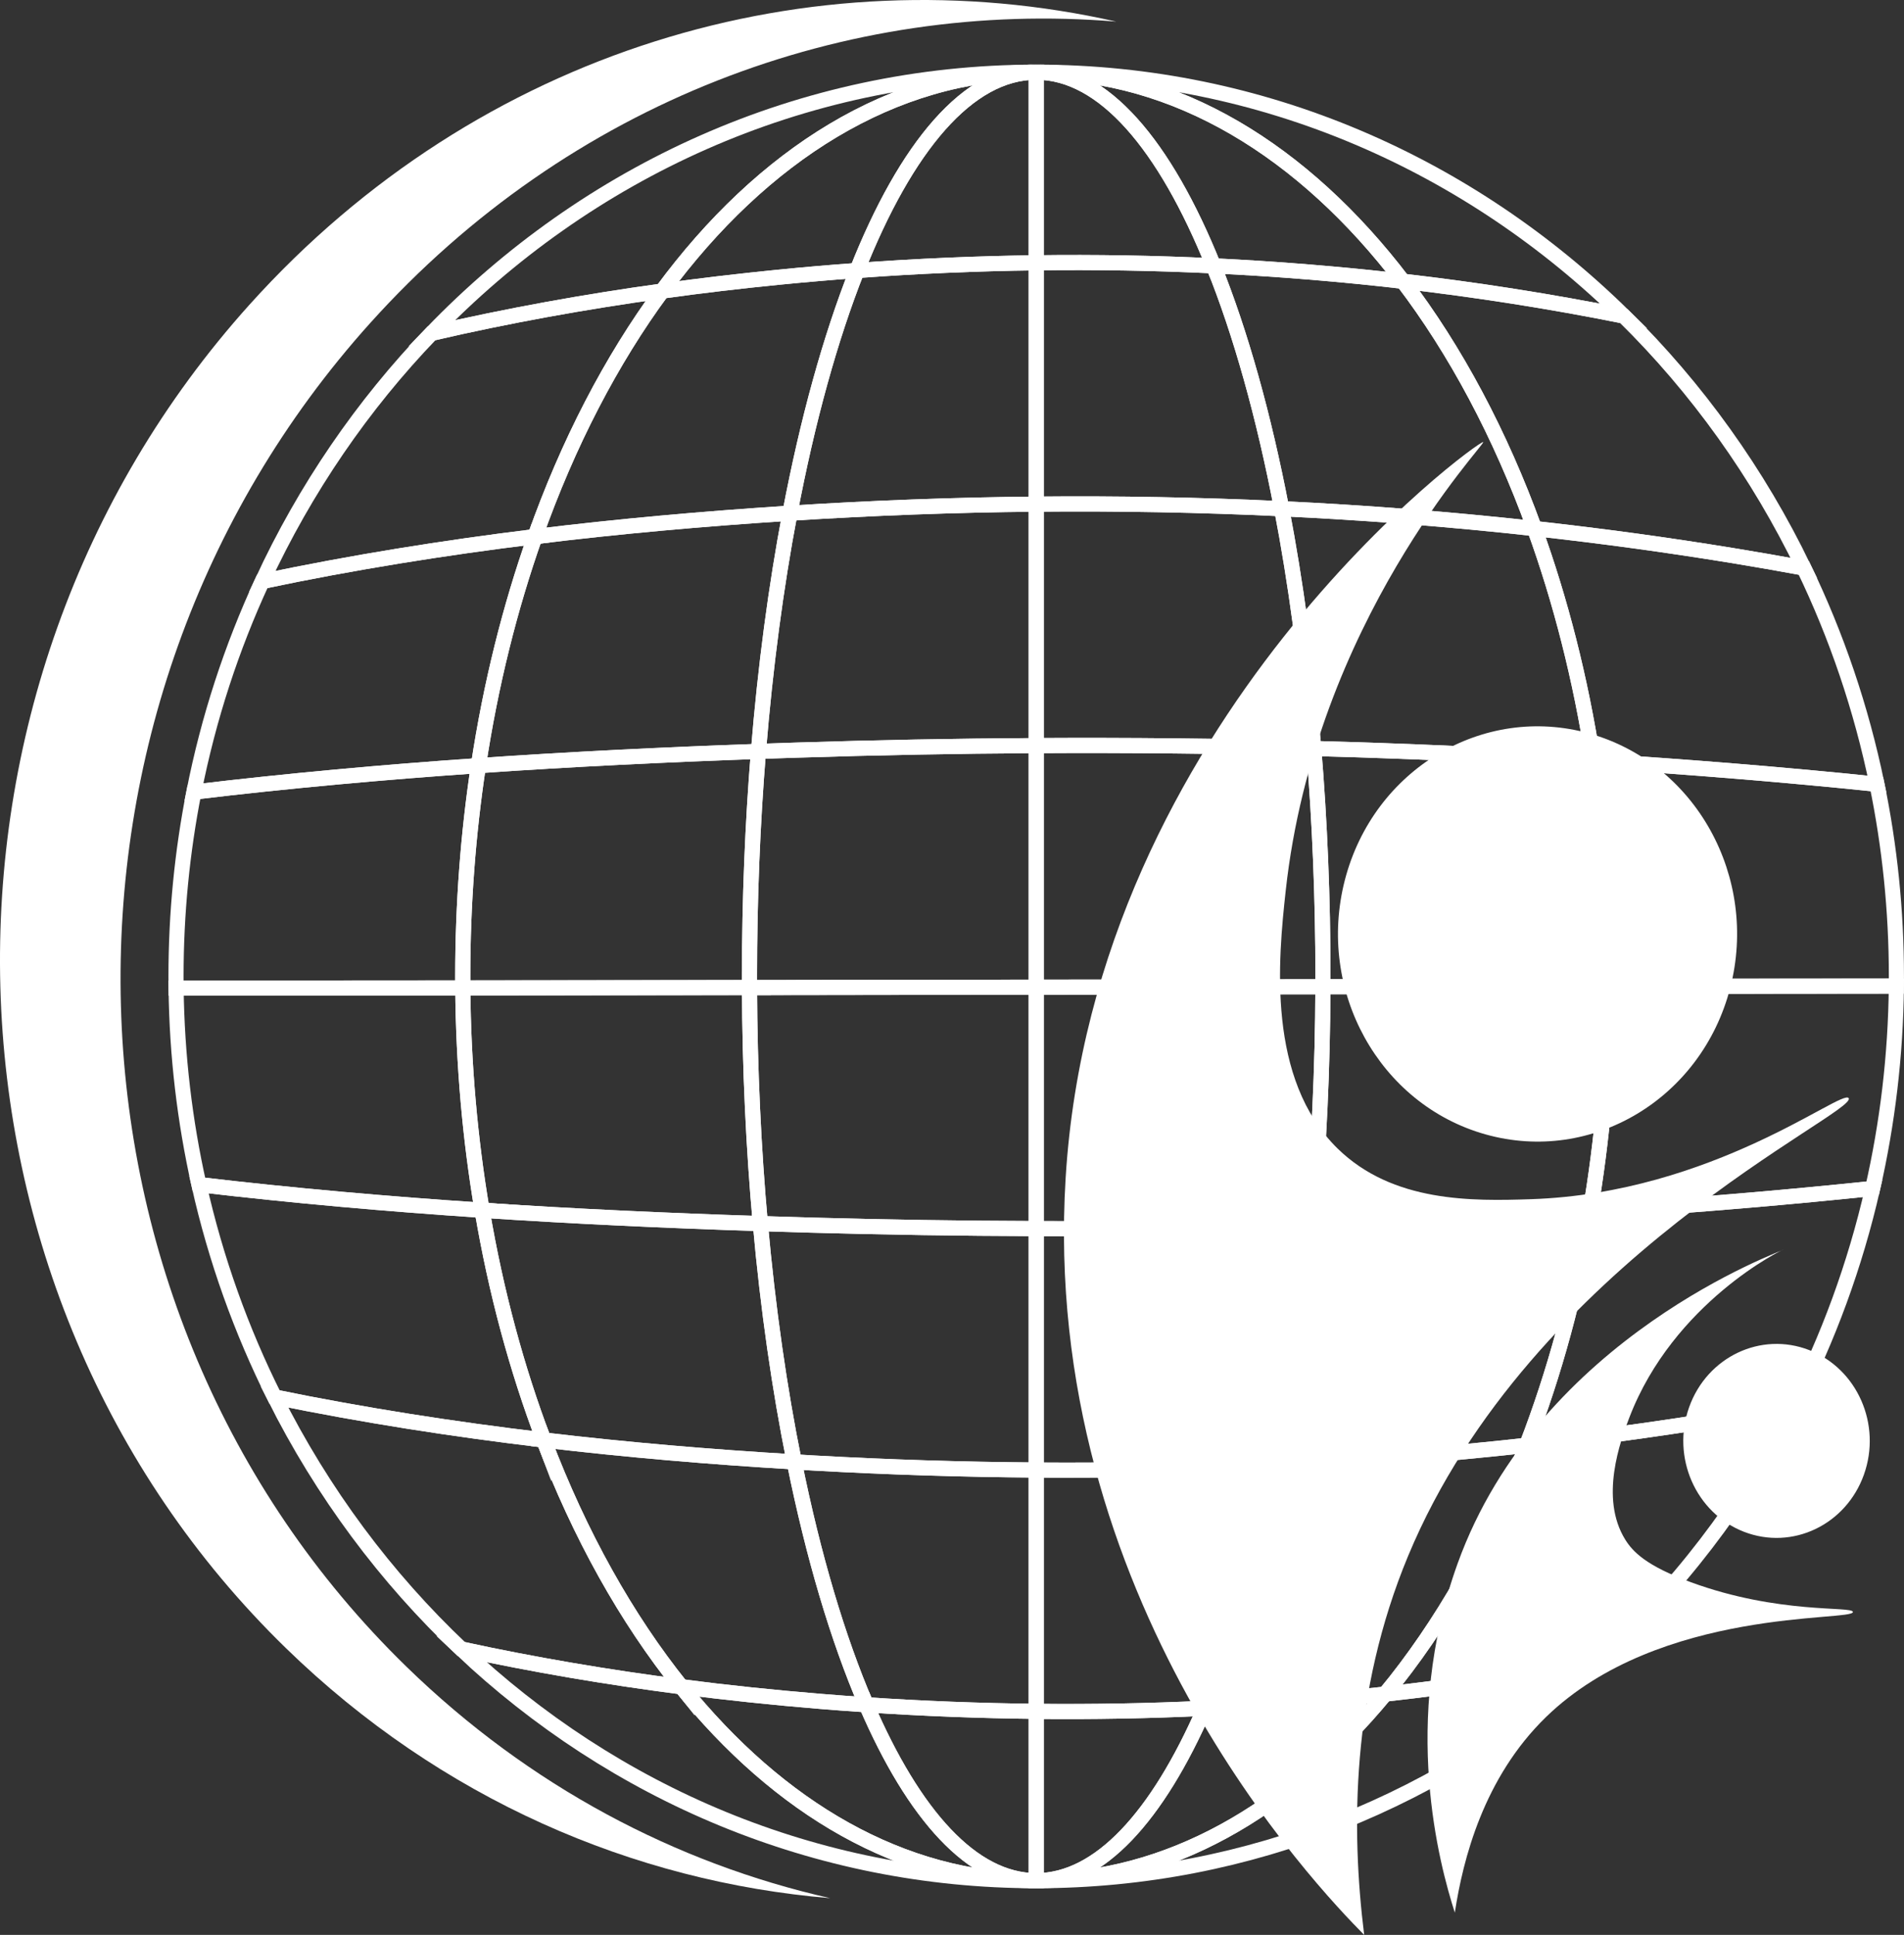 <?xml version="1.0" encoding="UTF-8"?>
<svg id="Layer_2" data-name="Layer 2" xmlns="http://www.w3.org/2000/svg" viewBox="0 0 1258.73 1278.8">
  <rect x="0" y="0" width="1258.73" height="1278.8" fill="#333333" stroke="none"/>
  <defs>
    <style>
      .cls-1 {
        fill: #fff;
      }

      .cls-2 {
        fill: none;
        stroke: #fff;
        stroke-miterlimit: 10;
        stroke-width: 10px;
      }
    </style>
  </defs>
  <g id="Layer_1-2" data-name="Layer 1">
    <g>
      <path class="cls-2" d="M501.4,496.61c4.56-56.07,11.63-108.95,20.81-157.4-.79.05-1.59.1-2.38.15-55.22,3.57-110.71,8.49-166.12,15.3-16.6,46.92-29.31,97.74-37.43,151.36,0,0,0,0,0,0,61.71-4.26,123.47-7.24,185.11-9.4Z"/>
      <path class="cls-2" d="M502.65,808.71c-61.25-1.97-122.62-4.76-183.93-8.83,9.15,54.01,22.97,105,40.74,151.84,55.2,6.55,110.54,11.21,165.62,14.47-9.75-48.23-17.37-101.16-22.44-157.48Z"/>
      <path class="cls-2" d="M538.27,966.95c-4.39-.24-8.79-.49-13.19-.77,0,0,0,0,0,0,12.6,62.33,28.77,116.79,47.6,160.54,37.35,2.49,74.83,3.95,112.35,4.34v-159.5c-48.99-.35-97.94-1.9-146.76-4.61Z"/>
      <path class="cls-2" d="M495.49,652.71c-63.18.07-126.36.15-189.55.21.4,50.76,4.82,99.99,12.77,146.95,61.31,4.07,122.68,6.86,183.93,8.83-4.47-49.67-6.95-101.97-7.16-156Z"/>
      <path class="cls-2" d="M1053.33,502.91h0c7.08,45.65,10.83,93.35,10.83,142.43,0,2.19-.01,4.38-.03,6.57h0c30.32-.03,60.63-.07,90.94-.09,32.87-.03,65.73-.07,98.6-.08.02-2.13.04-4.26.04-6.4,0-43.59-4.44-86.09-12.88-127.03-30.98-3.23-61.98-6.06-93-8.6-31.48-2.58-62.98-4.84-94.52-6.81Z"/>
      <path class="cls-2" d="M844.56,968.29c-53.14,2.6-106.35,3.65-159.52,3.28v159.5c37.11.38,74.25-.27,111.35-2.03,0,0,0,0,0,0,19.04-43.65,35.41-98.2,48.17-160.75,0,0,0,0,0,0Z"/>
      <path class="cls-2" d="M867.34,809.65s0,0,0,0c61.32-1.79,122.6-4.61,183.81-8.55,8.14-47.64,12.63-97.63,12.98-149.18-63.18.07-126.37.16-189.55.25-.19,54.56-2.71,107.37-7.24,157.49Z"/>
      <path class="cls-2" d="M1053.33,502.91h0c-61.54-3.85-123.15-6.56-184.8-8.22,3.96,48.13,6.08,98.61,6.08,150.65,0,2.28,0,4.55-.01,6.83,63.18-.09,126.37-.18,189.55-.25.01-2.19.03-4.38.03-6.57,0-49.08-3.75-96.79-10.83-142.43Z"/>
      <path class="cls-2" d="M796.39,1129.04c39.85-1.86,79.66-4.98,119.32-9.38,0,0,0,0,0,0,37.27-45.11,69.07-100.88,93.56-164.42-54.74,6.06-109.69,10.37-164.71,13.05-12.77,62.55-29.13,117.1-48.17,160.75Z"/>
      <path class="cls-2" d="M522.21,339.2c11.66-61.5,26.72-115.84,44.37-160.44-17.34,1.26-34.65,2.75-51.94,4.46-25.61,2.54-51.26,5.56-76.9,9.12-33.69,45.74-62.22,100.66-84.03,162.29,55.4-6.81,110.9-11.73,166.12-15.3.79-.05,1.59-.1,2.38-.15Z"/>
      <path class="cls-2" d="M867.34,809.65c-5.14,56.78-12.88,110.11-22.78,158.63,55.02-2.68,109.97-6.99,164.71-13.05,18.29-47.45,32.5-99.23,41.88-154.13-61.2,3.94-122.49,6.76-183.81,8.55,0,0,0,0,0,0Z"/>
      <path class="cls-2" d="M495.48,645.34c0-51.35,2.06-101.18,5.92-148.74-61.64,2.17-123.4,5.15-185.11,9.4,0,0,0,0,0,0-6.77,44.71-10.37,91.36-10.37,139.33,0,2.53.01,5.06.03,7.58,63.18-.07,126.36-.14,189.55-.21,0-2.45-.01-4.91-.01-7.37Z"/>
      <path class="cls-2" d="M535.4,809.69c-10.91-.3-21.83-.63-32.75-.98,0,0,0,0,0,0,5.07,56.32,12.69,109.25,22.44,157.48,0,0,0,0,0,0,4.4.27,8.8.52,13.19.77,48.83,2.71,97.78,4.27,146.76,4.61v-159.57c-49.9-.15-99.79-.92-149.63-2.31Z"/>
      <path class="cls-2" d="M685.04,652.44v159.56c60.77.19,121.55-.57,182.31-2.34,4.54-50.12,7.05-102.92,7.24-157.49h0c-63.18.08-126.35.18-189.54.27Z"/>
      <path class="cls-2" d="M535.4,809.69c49.85,1.38,99.73,2.16,149.63,2.31v-159.56c-63.18.09-126.36.19-189.54.27h0c.21,54.03,2.69,106.33,7.16,156,0,0,0,0,0,0,10.92.35,21.84.68,32.75.98Z"/>
      <path class="cls-2" d="M685.04,812v159.57c53.17.37,106.39-.68,159.52-3.28,0,0,0,0,0,0,9.9-48.52,17.64-101.85,22.78-158.63-60.76,1.77-121.54,2.53-182.31,2.34Z"/>
      <path class="cls-2" d="M522.21,339.2c54.16-3.46,108.47-5.49,162.83-6.01v-159.51c-39.56.51-79.07,2.22-118.46,5.09,0,0,0,0,0,0-17.65,44.6-32.71,98.94-44.37,160.44,0,0,0,0,0,0Z"/>
      <path class="cls-2" d="M685.04,652.44v-159.66c-52.98.3-105.94,1.31-158.87,3-8.25.26-16.51.54-24.77.83,0,0,0,0,0,0-3.86,47.55-5.92,97.39-5.92,148.74,0,2.46,0,4.91.01,7.37h0c63.18-.08,126.36-.18,189.54-.27Z"/>
      <path class="cls-2" d="M526.17,495.77c52.92-1.69,105.89-2.7,158.87-3v-159.59c-54.36.52-108.67,2.56-162.83,6.01,0,0,0,0,0,0-9.18,48.45-16.26,101.33-20.81,157.4,0,0,0,0,0,0,8.26-.29,16.52-.57,24.77-.83Z"/>
      <path class="cls-2" d="M1014.46,349.33c-22.61-62.39-52.15-117.74-86.97-163.44-41.6-4.8-83.37-8.19-125.2-10.19h0c17.89,44.44,33.17,98.83,45.02,160.51,55.85,2.64,111.6,6.98,167.16,13.12Z"/>
      <path class="cls-2" d="M847.3,336.21h0c-11.85-61.68-27.13-116.07-45.02-160.51h0c-39.06-1.87-78.17-2.53-117.24-2.02v159.51c54.08-.52,108.21.46,162.26,3.02Z"/>
      <path class="cls-2" d="M847.3,336.21c-54.05-2.56-108.18-3.54-162.26-3.02v159.59c61.16-.35,122.34.26,183.48,1.91,0,0,0,0,0,0-4.66-56.51-11.87-109.77-21.22-158.48h0Z"/>
      <path class="cls-2" d="M868.52,494.69c61.65,1.66,123.26,4.37,184.8,8.22h0c-8.45-54.51-21.66-106.09-38.87-153.58-55.55-6.14-111.31-10.48-167.16-13.12,9.36,48.71,16.57,101.97,21.22,158.48Z"/>
      <path class="cls-2" d="M685.04,492.78v159.66c63.19-.09,126.36-.19,189.54-.27h0c0-2.27.01-4.55.01-6.83,0-52.04-2.11-102.52-6.08-150.65,0,0,0,0,0,0-61.14-1.65-122.32-2.26-183.48-1.91Z"/>
      <path class="cls-2" d="M359.46,951.71c23.81,62.74,54.71,118.03,90.96,163.11,30.63,3.95,61.28,7.14,91.87,9.65,10.11.83,20.24,1.58,30.38,2.26h0c-18.83-43.75-35-98.21-47.6-160.54-55.08-3.26-110.42-7.93-165.62-14.47Z"/>
      <path class="cls-2" d="M572.69,1126.72h0c-10.14-.68-20.27-1.43-30.38-2.26-30.59-2.5-61.25-5.7-91.87-9.65,64.54,80.26,146.03,128.15,234.61,128.15-42.06,0-80.91-43.19-112.35-116.25Z"/>
      <path class="cls-2" d="M572.69,1126.72c31.44,73.06,70.3,116.25,112.35,116.25v-111.91c-37.52-.39-75-1.85-112.35-4.34Z"/>
      <path class="cls-2" d="M915.71,1119.66s0,0,0,0c-39.66,4.41-79.47,7.53-119.32,9.38-31.26,71.66-69.74,113.93-111.35,113.93,86.79,0,166.77-45.98,230.68-123.32Z"/>
      <path class="cls-2" d="M796.39,1129.04s0,0,0,0c-37.1,1.76-74.24,2.41-111.35,2.03v111.91c41.61,0,80.09-42.27,111.35-113.93Z"/>
      <path class="cls-2" d="M359.46,951.71c-17.78-46.84-31.6-97.83-40.74-151.84,0,0,0,0,0,0-62.52-4.16-124.99-9.64-187.21-16.95,11.09,49.46,28.02,96.54,49.99,140.4,58.88,12.06,118.35,21.31,177.96,28.38,0,0,0,0,0,0Z"/>
      <path class="cls-2" d="M450.42,1114.82s0,0,0,0c-36.25-45.08-67.15-100.36-90.96-163.11,0,0,0,0,0,0-59.61-7.07-119.09-16.32-177.96-28.38,31.56,63.01,73.52,119.37,123.48,166.56,48.16,10.43,96.76,18.64,145.44,24.92h0Z"/>
      <path class="cls-2" d="M450.42,1114.82s0,0,0,0h0c-48.67-6.28-97.27-14.49-145.44-24.92,100.72,95.16,233.95,153.08,380.06,153.08-88.59,0-170.07-47.9-234.61-128.15Z"/>
      <path class="cls-2" d="M1155.08,651.82c-30.32.03-60.63.07-90.94.09h0c-.35,51.56-4.85,101.55-12.98,149.18,0,0,0,0,0,0,35.13-2.25,70.24-4.87,105.31-7.88,27.19-2.33,54.36-4.89,81.52-7.74,9.82-42.96,15.23-87.73,15.69-133.74-32.87.02-65.73.06-98.6.08Z"/>
      <path class="cls-2" d="M1051.16,801.1s0,0,0,0c-9.38,54.91-23.59,106.69-41.88,154.13,0,0,0,0,0,0,51.26-5.66,102.35-12.85,153.16-21.65,7.68-1.33,15.35-2.7,23.02-4.11,23.11-44.85,40.91-93.16,52.54-144-27.16,2.85-54.34,5.41-81.52,7.74-35.07,3.01-70.18,5.63-105.31,7.88Z"/>
      <path class="cls-2" d="M685.04,1242.97c141.66,0,271.22-54.44,370.77-144.49-46.39,8.92-93.14,15.95-140.1,21.17-63.9,77.34-143.88,123.32-230.68,123.32Z"/>
      <path class="cls-2" d="M1009.28,955.23s0,0,0,0c-24.49,63.55-56.29,119.32-93.56,164.42,46.96-5.22,93.71-12.25,140.1-21.17,52.39-47.39,96.48-104.64,129.65-169.01-7.67,1.41-15.34,2.78-23.02,4.11-50.81,8.8-101.9,15.99-153.16,21.65Z"/>
      <path class="cls-2" d="M1014.46,349.33s0,0,0,0c17.21,47.5,30.41,99.07,38.87,153.58h0c31.54,1.97,63.04,4.23,94.52,6.81,31.02,2.54,62.02,5.37,93,8.6-10.36-50.29-26.75-98.23-48.32-142.93-15.75-2.91-31.53-5.66-47.32-8.23-43.41-7.09-87.01-13.02-130.74-17.83Z"/>
      <path class="cls-2" d="M802.28,175.7h0c-32.26-80.16-72.98-127.99-117.24-127.99v125.97c39.07-.51,78.18.15,117.24,2.02Z"/>
      <path class="cls-2" d="M802.28,175.7h0c41.83,2,83.6,5.39,125.2,10.19-65.72-86.27-150.24-138.17-242.45-138.17,44.26,0,84.98,47.83,117.24,127.99Z"/>
      <path class="cls-2" d="M566.57,178.77s0,0,0,0c39.39-2.87,78.9-4.58,118.46-5.09V47.71c-44.82,0-86.01,49.05-118.46,131.06Z"/>
      <path class="cls-2" d="M927.49,185.88s0,0,.01,0c48.95,5.66,97.67,13.3,145.97,22.97-101.65-99.95-238.24-161.14-388.44-161.14,92.21,0,176.73,51.9,242.45,138.17Z"/>
      <path class="cls-2" d="M927.49,185.88c34.82,45.7,64.36,101.05,86.97,163.44,0,0,0,0,0,0,43.74,4.81,87.34,10.74,130.74,17.83,15.8,2.58,31.57,5.32,47.32,8.23-30.25-62.67-70.69-118.99-119.05-166.53-48.31-9.67-97.03-17.31-145.97-22.97,0,0,0,0-.01,0Z"/>
      <path class="cls-2" d="M305.95,652.92c-.02-2.52-.03-5.05-.03-7.58,0-47.98,3.59-94.63,10.37-139.33-62.81,4.33-125.57,9.99-188.09,17.46-7.76,39.35-11.84,80.11-11.84,121.87,0,2.57.02,5.15.05,7.71,63.18-.02,126.35-.07,189.54-.13h0Z"/>
      <path class="cls-2" d="M353.71,354.65s0,0,0,0c-60.42,7.41-120.7,17.06-180.35,29.6-20.23,43.69-35.54,90.37-45.17,139.22,62.52-7.47,125.28-13.13,188.09-17.46,8.12-53.62,20.83-104.44,37.43-151.36Z"/>
      <path class="cls-2" d="M437.74,192.35c25.64-3.57,51.29-6.58,76.9-9.12,17.28-1.71,34.59-3.2,51.94-4.46,32.45-82,73.64-131.06,118.46-131.06-94.49,0-180.91,54.5-247.3,144.64Z"/>
      <path class="cls-2" d="M318.72,799.88c-7.95-46.96-12.37-96.19-12.77-146.95h0c-63.19.07-126.36.11-189.54.13.54,44.64,5.74,88.1,15.11,129.87,62.22,7.31,124.68,12.79,187.21,16.95,0,0,0,0,0,0Z"/>
      <path class="cls-2" d="M437.74,192.35c66.39-90.14,152.8-144.64,247.3-144.64-155.83,0-297.02,65.88-399.74,172.57,50.45-11.67,101.42-20.86,152.43-27.92,0,0,0,0,0,0Z"/>
      <path class="cls-2" d="M353.71,354.65c21.81-61.64,50.34-116.55,84.03-162.29,0,0,0,0,0,0-51.01,7.07-101.98,16.25-152.43,27.92-45.58,47.35-83.59,102.73-111.94,163.97,59.64-12.54,119.93-22.18,180.35-29.6,0,0,0,0,0,0Z"/>
    </g>
    <path class="cls-1" d="M901.85,1278.8c-30.93-31.21-214.38-222.36-197.36-500.27,18.58-303.27,273.71-488.21,276.06-486.36,1.71,1.35-111.05,118.39-130.57,296.52-5,45.59-12.58,124.46,34.25,170.34,36.55,35.81,89.19,34.82,127.92,33.53,120.55-4,205.92-73.4,210.01-66.75,6.01,9.75-209.82,106.85-291.26,302.55-37.69,90.56-37.7,180.87-29.05,250.43Z"/>
    <path class="cls-1" d="M1143.82,652.97c-18.96,73.17-91.34,116.49-161.68,96.78-70.34-19.72-111.99-95.02-93.04-168.18,18.96-73.17,91.34-116.49,161.68-96.78,70.34,19.72,111.99,95.02,93.04,168.18Z"/>
    <path class="cls-1" d="M961.78,1264.1c-10.1-31.55-35.92-125.89,1.8-230.62,54.24-150.6,216.04-207.08,215.65-207.66-.27-.4-72.86,34.88-102.09,111.1-5.87,15.31-19.81,53.1-2.7,80.62,4.94,7.95,13.72,17.27,43.26,28.12,58.28,21.42,106.87,15.68,107.25,19.69.61,6.45-127.74-3.44-202.79,69.37-41.35,40.12-55.01,94.19-60.38,129.37Z"/>
    <path class="cls-1" d="M1232.21,974.68c-11.87,33.18-47.35,50.06-79.25,37.71-31.89-12.35-48.13-49.25-36.25-82.43,11.87-33.18,47.35-50.06,79.25-37.71,31.89,12.35,48.13,49.25,36.25,82.43Z"/>
    <path class="cls-1" d="M268.63,1101.46C26.39,865.66,15.66,468.15,244.66,213.59,376.88,66.62,560.12-.56,738,14.29c-201.32-45.52-420.93,17.96-573.03,187.04-229.01,254.56-218.27,652.07,23.97,887.87,102.38,99.66,229.72,154.47,359.93,165.34-101.79-23.01-198.9-73.89-280.24-153.08Z"/>
  </g>
</svg>